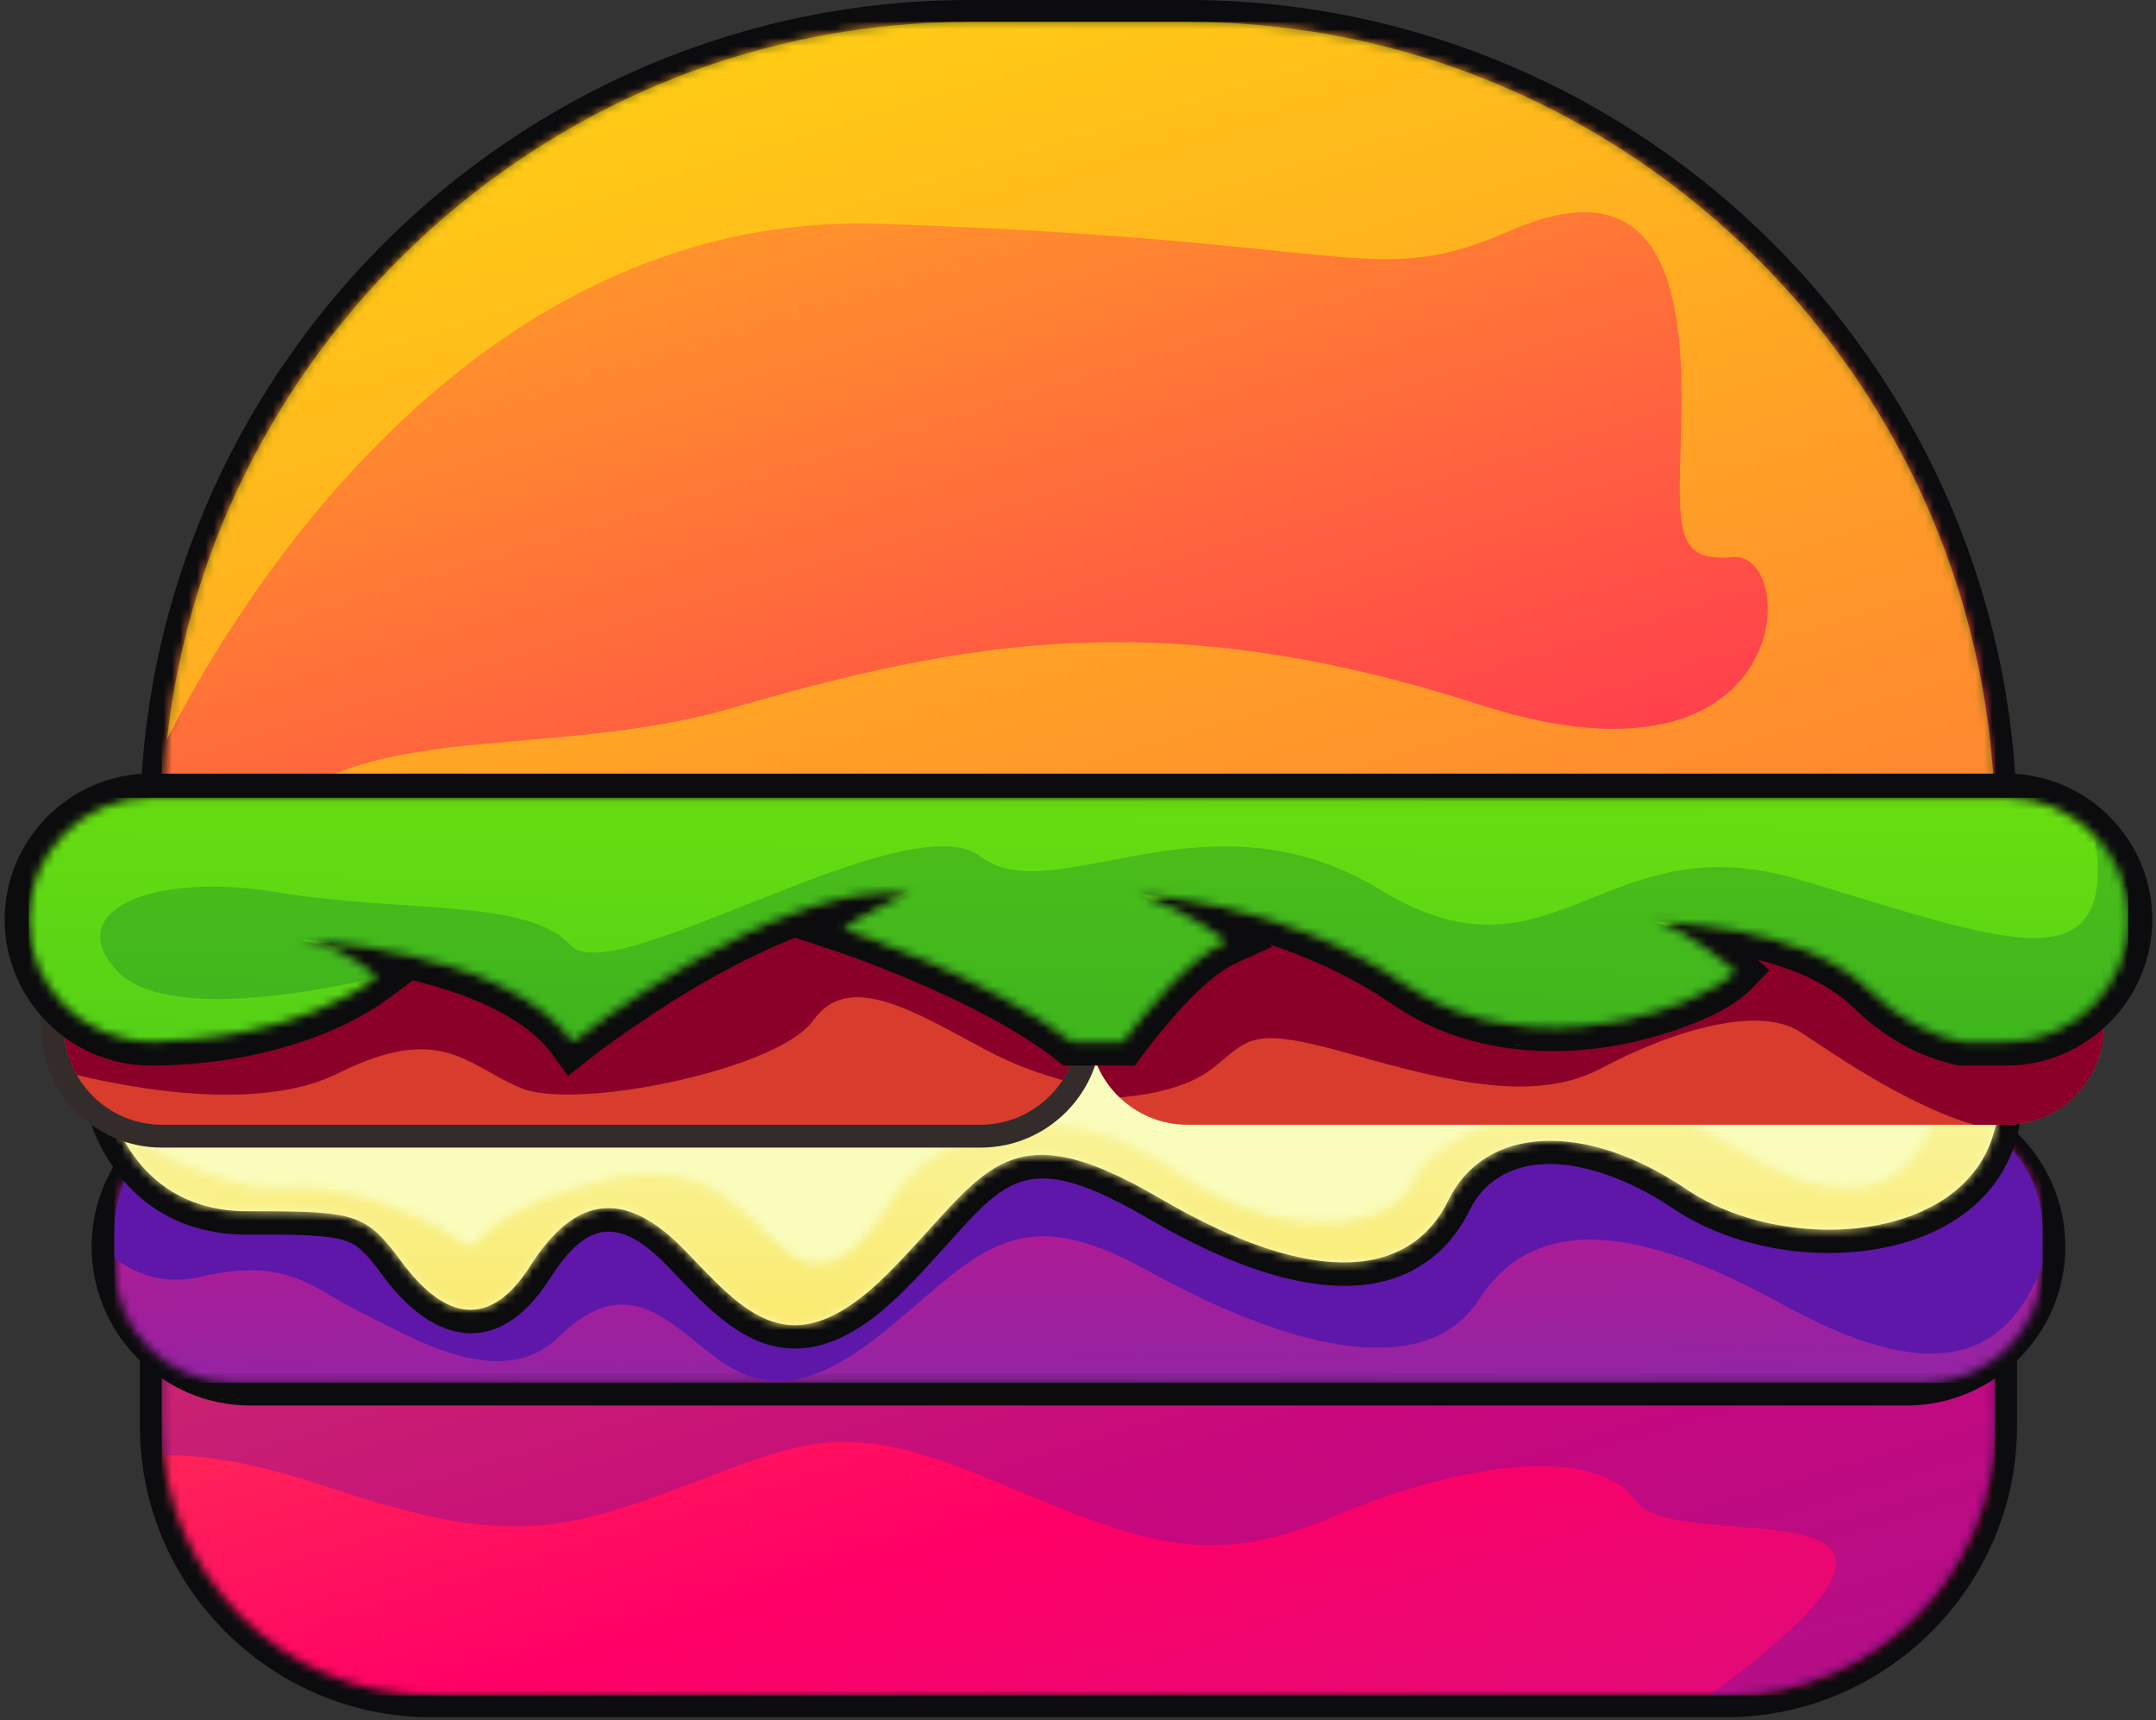 <svg width="257" height="205" viewBox="0 0 257 205" fill="none" xmlns="http://www.w3.org/2000/svg">
<rect x="0" y="0" width="257" height="205" fill="#333333" stroke="none"/>
<path d="M115.564 0C61.166 0 16.672 44.494 16.672 98.892V169.955C16.672 189.04 32.288 204.656 51.383 204.656H205.723C224.818 204.656 240.434 189.04 240.434 169.955V98.892C240.434 44.494 195.94 0 141.542 0H115.564Z" fill="#0C0C0E"/>
<mask id="mask0_18_14272" style="mask-type:luminance" maskUnits="userSpaceOnUse" x="19" y="2" width="219" height="201">
<path d="M115.562 2.617H141.542C194.492 2.617 237.815 45.94 237.815 98.891V169.95C237.815 187.601 223.373 202.041 205.725 202.041H51.38C33.73 202.041 19.289 187.601 19.289 169.95V98.891C19.289 45.94 62.612 2.617 115.562 2.617Z" fill="white"/>
</mask>
<g mask="url(#mask0_18_14272)">
<path d="M19.289 202.038H237.82V2.613H19.289V202.038Z" fill="url(#paint0_linear_18_14272)"/>
</g>
<path opacity="0.42" d="M115.566 2.613H141.544C194.498 2.613 237.821 45.937 237.821 98.89V119.276L135.734 141.381L37.772 134.038C37.772 134.038 12.078 136.763 23.163 109.57C34.249 82.388 60.227 92.192 87.344 84.357C114.472 76.533 138.535 71.751 176.365 83.974C214.184 96.198 214.567 65.645 206.546 66.4C198.525 67.166 200.429 61.443 200.429 46.921C200.429 32.4 196.861 20.21 180.184 27.432C163.507 34.665 162.993 28.581 104.918 26.677C55.544 25.046 27.267 73.546 19.902 88.111C25.308 40.181 66.257 2.613 115.566 2.613Z" fill="#FFFF00"/>
<path opacity="0.34" d="M237.82 139.511V169.954C237.82 187.605 223.376 202.039 205.725 202.039H203.82C240.118 175.119 200.001 185.789 195.033 178.917C190.065 172.033 174.023 174.331 158.746 180.821C143.459 187.321 135.438 183.502 117.863 176.235C100.289 168.98 96.087 171.65 80.811 177.385C65.523 183.119 59.034 183.874 38.406 177.002C29.652 174.091 23.579 173.347 19.486 173.456C19.355 172.296 19.289 171.136 19.289 169.954V136.578C60.074 136.72 141.632 138.701 148.044 137.268C154.26 135.889 207.935 137.497 237.82 139.511Z" fill="#5E17A9"/>
<path d="M29.838 129.664H227.272C237.678 129.664 246.192 138.178 246.192 148.584C246.192 158.991 237.678 167.505 227.272 167.505H29.838C19.432 167.505 10.918 158.991 10.918 148.584C10.918 138.178 19.432 129.664 29.838 129.664Z" fill="#0C0C0E"/>
<mask id="mask1_18_14272" style="mask-type:luminance" maskUnits="userSpaceOnUse" x="13" y="132" width="231" height="33">
<path d="M27.699 132.383H229.397C237.133 132.383 243.464 138.712 243.464 146.45V150.72C243.464 158.457 237.133 164.786 229.397 164.786H27.699C19.962 164.786 13.633 158.457 13.633 150.72V146.45C13.633 138.712 19.962 132.383 27.699 132.383Z" fill="white"/>
</mask>
<g mask="url(#mask1_18_14272)">
<path d="M13.641 164.789H243.465V132.387H13.641V164.789Z" fill="url(#paint1_linear_18_14272)"/>
</g>
<path d="M27.702 132.387H229.403C237.14 132.387 243.465 138.712 243.465 146.448V150.716C238.989 162.83 229.403 164.789 212.42 155.422C195.436 146.044 183.005 144.533 176.319 154.842C169.633 165.161 152.627 160.193 136.771 151.406C120.915 142.618 116.713 149.491 105.441 158.661C94.17 167.831 88.83 164.789 83.282 160.193C77.745 155.597 73.356 152.741 66.473 159.427C59.601 166.113 48.527 159.044 42.979 156.374C37.442 153.693 34.389 149.688 23.883 152.172C19.605 153.178 16.19 151.854 13.641 149.917V146.448C13.641 138.712 19.966 132.387 27.702 132.387Z" fill="#5E17A9"/>
<path d="M49.304 121.314L121.79 111.914L144.103 116.762L224.107 126.764C225.967 125.834 228.09 125.013 230.016 124.509C238.158 122.408 242.513 126.643 240.532 135.058C239.941 137.564 238.803 139.851 237.151 141.821C231.515 148.518 221.393 150.116 213.153 149.011C208.327 148.365 203.425 146.724 199.376 143.988C193.926 140.289 184.493 136.295 178.3 140.552C176.932 141.493 175.903 142.751 175.181 144.24C174.174 146.297 172.817 148.135 171.055 149.602C161.436 157.678 145.996 150.565 136.88 145.224C119.952 135.31 119.448 142.117 107.794 153.771C103.658 157.907 98.186 161.934 92.003 160.37C86.981 159.111 83.041 154.46 79.561 150.882C73.816 144.984 69.975 145.421 65.576 152.337C59.535 161.836 51.81 160.359 45.704 152.13C44.806 150.915 43.548 149.164 42.257 148.365C41.173 147.687 39.74 147.479 38.481 147.358C35.538 147.074 32.375 147.139 29.41 147.139C23.369 147.139 18.029 144.896 14.253 140.136C12.732 138.232 11.189 135.441 10.609 133.034L10.5 132.574L10.555 132.104C11.299 124.63 24.945 122.923 30.657 122.266C36.708 121.555 43.198 121.237 49.304 121.314Z" fill="#0C0C0E"/>
<path d="M13.324 132.389C13.324 132.389 16.235 144.35 29.41 144.35C42.586 144.35 43.549 144.547 47.937 150.467C52.336 156.387 57.873 159.254 63.224 150.85C68.564 142.446 74.496 141.68 81.554 148.935C88.623 156.19 94.16 163.456 105.814 151.802C117.469 140.148 119.384 131.744 138.293 142.829C157.202 153.903 168.277 151.988 172.676 143.015C177.064 134.042 189.101 133.659 200.942 141.68C212.793 149.701 234.569 148.18 237.819 134.425C241.059 120.669 224.633 129.643 224.633 129.643L143.644 119.52L121.671 114.738L49.469 124.105C49.469 124.105 14.211 123.613 13.324 132.389Z" fill="#F9FCBA"/>
<mask id="mask2_18_14272" style="mask-type:luminance" maskUnits="userSpaceOnUse" x="13" y="128" width="226" height="30">
<path d="M13.844 133.917C15.14 137.145 19.181 144.351 29.409 144.351C42.589 144.351 43.544 144.541 47.938 150.463C52.331 156.385 57.871 159.251 63.218 150.845C68.567 142.44 74.489 141.676 81.557 148.935C88.625 156.194 94.164 163.453 105.816 151.801C117.468 140.147 119.379 131.743 138.289 142.823C157.2 153.902 168.28 151.99 172.673 143.013C177.067 134.037 189.101 133.653 200.944 141.675C212.787 149.698 234.572 148.18 237.815 134.421C238.575 131.198 238.255 129.222 237.319 128.087C234.679 128.043 232.134 129.129 230.981 132.472C228.095 140.838 221.554 146.353 205.728 136.126C189.902 125.898 170.39 135.362 168.669 140.52C166.95 145.677 154.323 149.72 139.444 139.183C124.565 128.645 110.219 136.769 106.971 142.048C103.724 147.326 99.521 153.318 93.981 149.307C88.443 145.295 85.194 136.769 69.722 141.283C54.25 145.797 58.261 150.644 54.25 147.588C50.239 144.531 39.733 140.901 34.384 141.666C29.035 142.43 19.289 137.655 19.289 137.655C17.666 136.467 15.783 135.171 13.844 133.917Z" fill="white"/>
</mask>
<g mask="url(#mask2_18_14272)">
<path d="M13.844 163.455H238.569V125.898H13.844V163.455Z" fill="url(#paint2_linear_18_14272)"/>
</g>
<path d="M116.9 102.078C124.823 102.078 131.29 108.545 131.29 116.468V122.388C131.29 130.3 124.823 136.767 116.9 136.767H19.288C11.377 136.767 4.898 130.3 4.898 122.388V116.468C4.898 108.545 11.377 102.078 19.288 102.078H116.9Z" fill="#332C2B"/>
<path d="M116.898 104.812H19.287C12.874 104.812 7.633 110.054 7.633 116.467V122.387C7.633 128.789 12.874 134.041 19.287 134.041H116.898C123.311 134.041 128.553 128.789 128.553 122.387V116.467C128.553 110.054 123.311 104.812 116.898 104.812Z" fill="#D73C2C"/>
<path d="M116.898 104.812H19.287C12.874 104.812 7.633 110.054 7.633 116.467V122.387C7.633 124.466 8.191 126.414 9.154 128.11C15.873 129.73 31.007 132.564 40.298 127.913C52.532 121.807 55.585 126.939 62.074 129.664C68.574 132.389 92.736 127.53 96.938 121.61C101.141 115.69 108.779 120.439 117.38 125.046C121.133 127.06 124.154 128.001 126.66 128.734C127.852 126.906 128.553 124.718 128.553 122.387V116.467C128.553 110.054 123.311 104.812 116.898 104.812Z" fill="#8A0028"/>
<path d="M239.125 104.812H141.514C135.101 104.812 129.859 110.054 129.859 116.467V122.387C129.859 128.789 135.101 134.041 141.514 134.041H239.125C245.538 134.041 250.779 128.789 250.779 122.387V116.467C250.779 110.054 245.538 104.812 239.125 104.812Z" fill="#D73C2C"/>
<path d="M181.477 104.812H141.514C135.101 104.812 129.859 110.054 129.859 116.467V122.387C129.859 125.67 131.238 128.657 133.46 130.78C136.228 130.561 141.36 129.828 144.512 127.344C148.999 123.809 148.9 122.179 161.036 125.626C173.161 129.062 183.163 131.448 191.02 127.246C198.888 123.043 209.415 119.684 214.525 122.945C217.71 124.98 226.945 131.601 235.295 134.041H239.125C245.538 134.041 250.779 128.789 250.779 122.387V116.467C250.779 111.247 247.31 106.804 242.561 105.338C229.626 106.52 205.355 109.19 205.355 109.19L181.477 104.812Z" fill="#8A0028"/>
<path d="M94.774 111.761C93.362 112.309 92.027 112.888 90.812 113.468C85.8 115.81 80.953 118.71 76.368 121.807C74.256 123.241 72.089 124.762 70.075 126.359L67.712 128.241L65.95 125.79C63.455 122.321 59.045 120.056 55.127 118.612C53.311 117.944 51.297 117.342 49.207 116.828L46.614 118.776C39.118 124.39 28.054 126.874 18.764 126.983H17.954C8.379 126.983 0.555 119.159 0.555 109.595C0.555 100.02 8.379 92.195 17.954 92.195H239.155C248.73 92.195 256.555 100.02 256.555 109.595C256.555 119.159 248.73 126.983 239.155 126.983H233.574L233.279 126.928C228.53 125.933 224.349 123.427 220.902 120.056C219.206 118.393 217.094 117.145 214.928 116.193C213.308 115.482 211.448 114.858 209.478 114.355L210.912 115.635L208.854 117.78C205.298 121.522 196.718 123.974 191.794 124.74C182.865 126.129 173.563 124.893 165.991 119.695C161.493 116.62 156.503 114.256 151.316 112.549L151.655 112.812L147.322 114.793C143.459 116.554 138.688 122.42 136.149 125.823L135.285 126.983H126.771L125.994 126.37C123.576 124.455 120.851 122.814 118.148 121.347C114.132 119.17 109.919 117.288 105.673 115.602C103.703 114.814 101.679 114.037 99.665 113.37L94.774 111.761Z" fill="#0C0C0E"/>
<mask id="mask3_18_14272" style="mask-type:luminance" maskUnits="userSpaceOnUse" x="3" y="95" width="251" height="30">
<path d="M17.954 95.07H239.156C247.14 95.07 253.673 101.603 253.673 109.588C253.673 117.573 247.14 124.105 239.156 124.105H233.869C230.285 123.354 226.489 121.486 222.915 117.993C214.51 109.779 197.32 109.875 197.32 109.875C201.427 111.021 206.776 115.796 206.776 115.796C202.955 119.808 182.515 127.545 167.616 117.324C152.717 107.104 135.908 106.628 135.908 106.628C141.829 108.825 146.126 112.168 146.126 112.168C141.72 114.182 136.732 120.222 133.844 124.105H127.776C118.109 116.463 100.568 110.64 100.568 110.64C103.147 108.921 108.4 106.437 108.4 106.437C92.928 104.527 68.286 124.105 68.286 124.105C60.167 112.834 35.622 111.977 35.622 111.977C41.161 112.837 44.886 116.466 44.886 116.466C35.574 123.45 22.068 124.064 18.726 124.105H17.954C9.97 124.105 3.438 117.573 3.438 109.588C3.438 101.603 9.97 95.07 17.954 95.07Z" fill="white"/>
</mask>
<g mask="url(#mask3_18_14272)">
<path d="M3.434 127.542H253.678V95.074H3.434V127.542Z" fill="url(#paint3_linear_18_14272)"/>
</g>
<path opacity="0.26" d="M249.727 99.656C252.167 102.261 253.677 105.762 253.677 109.592C253.677 117.57 247.144 124.103 239.156 124.103H233.87C230.281 123.348 226.495 121.487 222.916 117.997C214.512 109.779 197.321 109.877 197.321 109.877C201.424 111.026 206.775 115.797 206.775 115.797C202.956 119.802 182.515 127.539 167.621 117.329C152.717 107.108 135.909 106.627 135.909 106.627C141.829 108.826 146.129 112.164 146.129 112.164C141.719 114.178 136.729 120.218 133.841 124.103H127.778C118.104 116.465 100.574 110.643 100.574 110.643C103.145 108.925 108.398 106.441 108.398 106.441C92.925 104.526 68.281 124.103 68.281 124.103C60.172 112.832 35.616 111.978 35.616 111.978C41.164 112.832 44.885 116.465 44.885 116.465C44.885 116.465 20.603 122.801 13.938 115.688C7.274 108.575 18.14 103.847 33.045 106.331C47.938 108.816 62.974 107.032 67.997 112.635C73.019 118.237 108.223 95.454 116.901 102.075C125.579 108.706 143.93 93.441 164.557 106.047C185.185 118.653 191.018 97.84 214.414 104.81C237.821 111.77 251.478 117.504 249.945 101.462C249.891 100.838 249.814 100.236 249.727 99.656Z" fill="#006633"/>
<defs>
<linearGradient id="paint0_linear_18_14272" x1="144.365" y1="553.339" x2="-40.49" y2="-54.675" gradientUnits="userSpaceOnUse">
<stop stop-color="#114FEE"/>
<stop offset="0.57" stop-color="#FF0066"/>
<stop offset="1" stop-color="#FFFF00"/>
</linearGradient>
<linearGradient id="paint1_linear_18_14272" x1="127.276" y1="252.364" x2="124.038" y2="-29.185" gradientUnits="userSpaceOnUse">
<stop stop-color="#114FEE"/>
<stop offset="0.57" stop-color="#FF0066"/>
<stop offset="1" stop-color="#FFFF00"/>
</linearGradient>
<linearGradient id="paint2_linear_18_14272" x1="123.067" y1="195.442" x2="123.067" y2="113.306" gradientUnits="userSpaceOnUse">
<stop stop-color="#F9D92E"/>
<stop offset="1" stop-color="#F9FCBA"/>
</linearGradient>
<linearGradient id="paint3_linear_18_14272" x1="124.391" y1="264.769" x2="127.448" y2="12.628" gradientUnits="userSpaceOnUse">
<stop stop-color="#009933"/>
<stop offset="1" stop-color="#99FF00"/>
</linearGradient>
</defs>
</svg>
